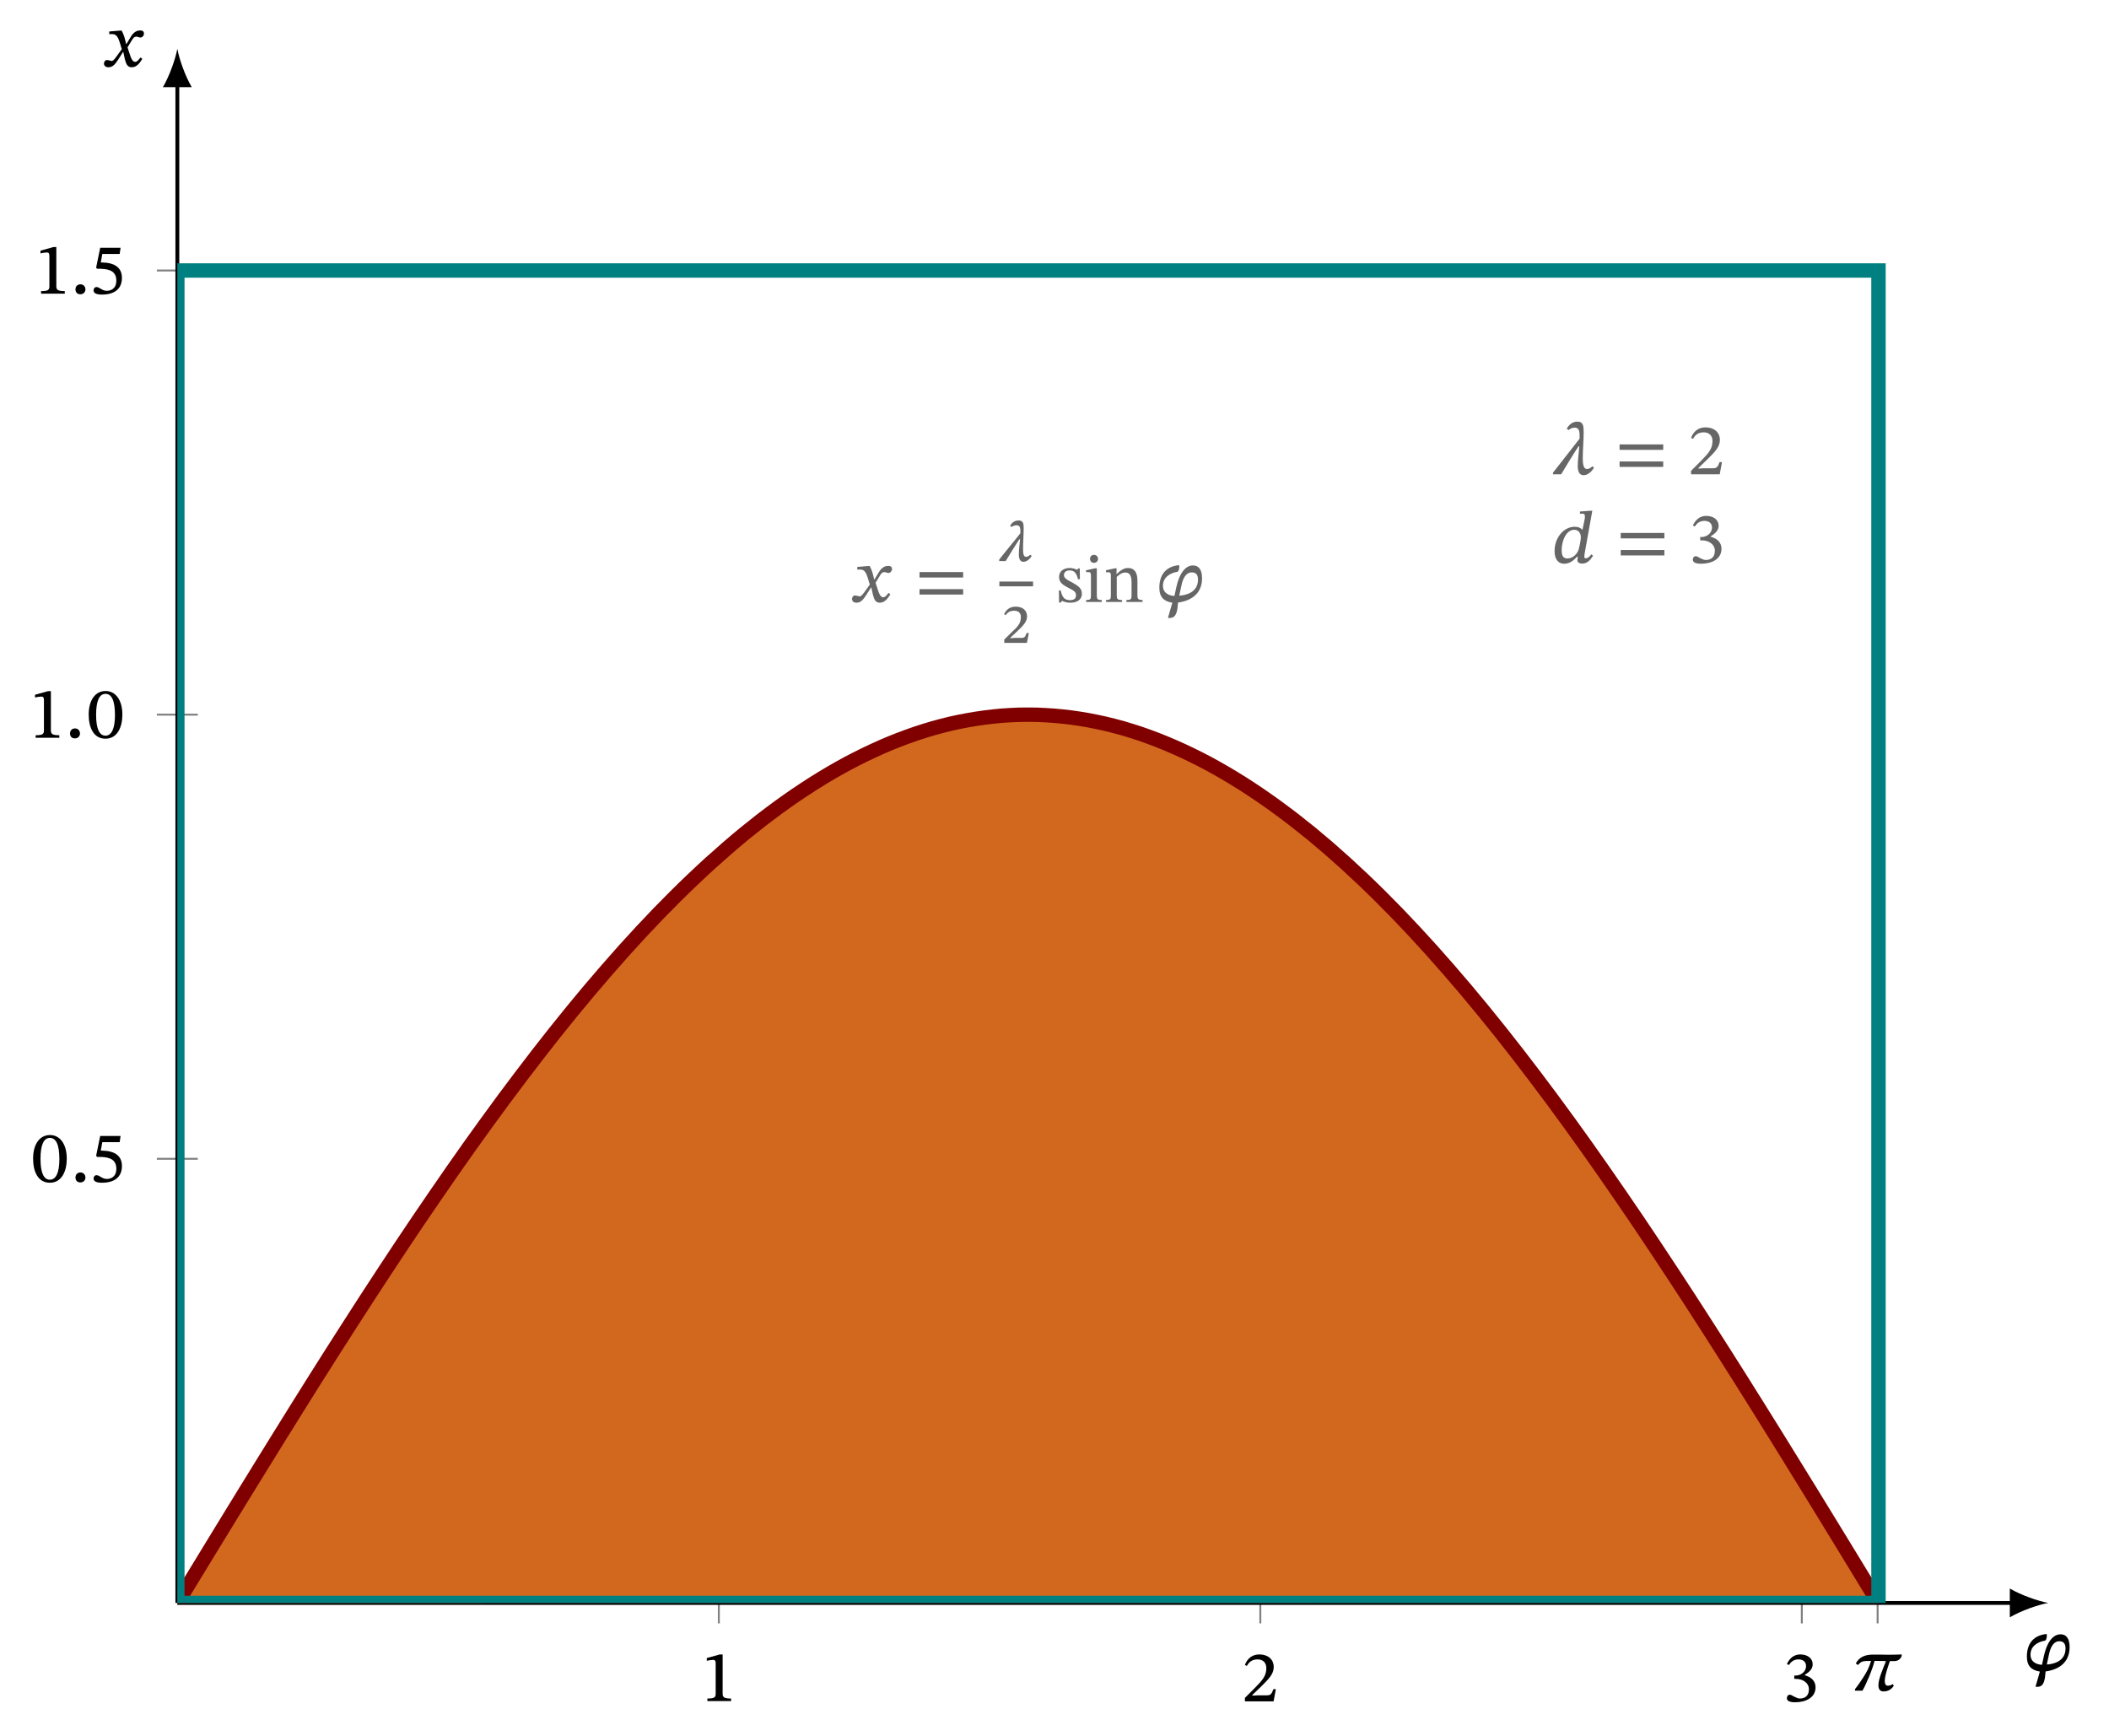 <?xml version="1.0" encoding="UTF-8"?>
<svg xmlns="http://www.w3.org/2000/svg" xmlns:xlink="http://www.w3.org/1999/xlink" width="218.294" height="179.676" viewBox="0 0 218.294 179.676">
<defs>
<g>
<g id="glyph-0-0">
<path d="M 3.125 0 L 3.125 -0.266 C 2.453 -0.266 2.25 -0.375 2.25 -0.75 L 2.25 -4.828 L 1.953 -4.828 L 0.609 -4.453 L 0.609 -4.172 C 0.797 -4.219 1.109 -4.266 1.266 -4.266 C 1.469 -4.266 1.531 -4.156 1.531 -3.906 L 1.531 -0.75 C 1.531 -0.375 1.375 -0.266 0.672 -0.266 L 0.672 0 Z M 3.125 0 "/>
</g>
<g id="glyph-0-1">
<path d="M 3.531 -1.266 L 3.281 -1.266 C 3.094 -0.781 3.016 -0.625 2.594 -0.625 L 1.656 -0.625 L 1.094 -0.594 L 1.094 -0.656 L 2 -1.531 C 2.797 -2.312 3.312 -2.844 3.312 -3.547 C 3.312 -4.375 2.688 -4.859 1.828 -4.859 C 1.078 -4.859 0.578 -4.438 0.328 -3.766 L 0.531 -3.672 C 0.797 -4.141 1.125 -4.344 1.656 -4.344 C 2.219 -4.344 2.547 -3.969 2.547 -3.453 C 2.547 -2.641 2.156 -2.203 1.359 -1.391 L 0.328 -0.359 L 0.328 0 L 3.297 0 Z M 3.531 -1.266 "/>
</g>
<g id="glyph-0-2">
<path d="M 0.609 -3.766 C 0.844 -4.156 1.172 -4.344 1.594 -4.344 C 2.047 -4.344 2.375 -4.109 2.375 -3.656 C 2.375 -3.047 1.812 -2.672 1.297 -2.672 L 1.156 -2.672 L 1.156 -2.328 L 1.312 -2.328 C 2.062 -2.328 2.672 -1.906 2.672 -1.25 C 2.672 -0.5 2.172 -0.297 1.75 -0.297 C 1.531 -0.297 1.469 -0.344 1.125 -0.5 C 0.859 -0.656 0.797 -0.688 0.703 -0.688 C 0.469 -0.688 0.391 -0.484 0.391 -0.328 C 0.391 -0.125 0.547 0.094 1.25 0.094 C 2.344 0.094 3.359 -0.391 3.359 -1.453 C 3.359 -2.156 2.844 -2.547 2.234 -2.703 L 2.234 -2.734 C 2.703 -3.047 3.062 -3.328 3.062 -3.844 C 3.062 -4.438 2.547 -4.859 1.781 -4.859 C 1.172 -4.859 0.688 -4.516 0.391 -3.859 Z M 0.609 -3.766 "/>
</g>
<g id="glyph-0-3">
<path d="M 5.141 -3.75 C 4.688 -3.734 4.203 -3.719 3.734 -3.719 C 3.219 -3.734 2.719 -3.734 2.188 -3.734 C 1.375 -3.734 0.75 -3.5 0.391 -2.812 L 0.625 -2.656 C 0.969 -3.078 1.156 -3.078 1.969 -3.078 C 1.766 -2.391 1.562 -1.984 1.125 -1.312 C 0.75 -0.734 0.672 -0.641 0.312 -0.156 L 0.312 0 L 1.078 0 C 1.422 -0.562 2.141 -2.234 2.328 -3.078 C 2.719 -3.078 3.125 -3.078 3.516 -3.062 C 3.172 -2.172 2.734 -1.234 2.734 -0.547 C 2.734 -0.203 2.875 0.078 3.25 0.078 C 3.766 0.078 4.094 -0.156 4.328 -0.516 L 4.203 -0.688 C 4.078 -0.594 3.953 -0.516 3.703 -0.516 C 3.438 -0.516 3.391 -0.797 3.391 -1 C 3.391 -1.594 3.797 -2.688 3.922 -3.062 C 4.109 -3.062 4.25 -3.062 4.375 -3.062 C 4.953 -3.062 5.125 -3.516 5.141 -3.609 Z M 5.141 -3.75 "/>
</g>
<g id="glyph-0-4">
<path d="M 3.844 -2.391 C 3.844 -3.953 3.109 -4.844 2.109 -4.844 C 1.047 -4.844 0.359 -3.906 0.359 -2.406 C 0.359 -1.062 0.859 0.094 2.094 0.094 C 3.328 0.094 3.844 -1.109 3.844 -2.391 Z M 3.078 -2.344 C 3.078 -0.938 2.719 -0.219 2.094 -0.219 C 1.469 -0.219 1.125 -0.922 1.125 -2.375 C 1.125 -3.844 1.469 -4.547 2.094 -4.547 C 2.734 -4.547 3.078 -3.859 3.078 -2.344 Z M 3.078 -2.344 "/>
</g>
<g id="glyph-0-5">
<path d="M 1.578 -0.438 C 1.578 -0.719 1.391 -0.969 1.062 -0.969 C 0.734 -0.969 0.547 -0.734 0.547 -0.453 C 0.547 -0.172 0.703 0.062 1.047 0.062 C 1.391 0.062 1.578 -0.188 1.578 -0.438 Z M 1.578 -0.438 "/>
</g>
<g id="glyph-0-6">
<path d="M 3 -4.109 L 3.094 -4.75 L 0.984 -4.75 L 0.562 -2.688 L 0.672 -2.578 C 0.766 -2.578 0.812 -2.578 1.031 -2.578 C 2.062 -2.547 2.656 -2.25 2.656 -1.328 C 2.656 -0.594 2.172 -0.297 1.656 -0.297 C 1.188 -0.297 0.906 -0.688 0.609 -0.688 C 0.422 -0.688 0.297 -0.531 0.297 -0.344 C 0.297 -0.062 0.578 0.094 1.172 0.094 C 2.391 0.094 3.234 -0.438 3.234 -1.641 C 3.234 -2.844 2.25 -3.188 1.375 -3.219 L 1.047 -3.234 L 1.203 -4.109 Z M 3 -4.109 "/>
</g>
<g id="glyph-0-7">
<path d="M 4.141 -5.391 L 3.906 -5.391 L 2.859 -5.312 L 2.859 -5.078 C 2.859 -5.078 3.016 -5.094 3.094 -5.094 C 3.328 -5.094 3.375 -4.969 3.375 -4.812 C 3.375 -4.719 3.359 -4.562 3.359 -4.562 L 3.125 -3.438 L 3.094 -3.438 C 2.922 -3.625 2.688 -3.734 2.328 -3.734 C 1.156 -3.734 0.234 -2.578 0.234 -1.219 C 0.234 -0.281 0.688 0.094 1.234 0.094 C 1.766 0.094 2.188 -0.219 2.547 -0.625 L 2.641 -0.625 C 2.641 -0.516 2.594 -0.406 2.594 -0.297 C 2.594 -0.078 2.766 0.078 3.094 0.078 C 3.688 0.078 3.984 -0.391 4.219 -0.734 L 4.031 -0.875 C 3.969 -0.781 3.734 -0.469 3.469 -0.469 C 3.375 -0.469 3.312 -0.5 3.312 -0.641 C 3.312 -0.75 3.359 -1.031 3.359 -1.031 Z M 2.734 -1.406 C 2.594 -0.922 2.125 -0.453 1.562 -0.453 C 1.156 -0.453 0.969 -0.688 0.969 -1.312 C 0.969 -2.328 1.469 -3.422 2.266 -3.422 C 2.703 -3.422 2.953 -3.078 2.953 -2.656 C 2.953 -2.422 2.875 -1.938 2.734 -1.406 Z M 2.734 -1.406 "/>
</g>
<g id="glyph-0-8">
<path d="M 5.047 -0.766 L 5.047 -1.328 L 0.531 -1.328 L 0.531 -0.766 Z M 5.047 -2.531 L 5.047 -3.094 L 0.531 -3.094 L 0.531 -2.531 Z M 5.047 -2.531 "/>
</g>
<g id="glyph-0-9">
<path d="M 3.125 -4.375 C 3.125 -4.984 3.078 -5.453 2.5 -5.453 C 1.969 -5.453 1.625 -5.156 1.375 -4.719 L 1.562 -4.578 C 1.781 -4.766 1.953 -4.828 2.234 -4.828 C 2.531 -4.828 2.703 -4.594 2.703 -4.094 C 2.703 -3.859 2.703 -3.844 2.703 -3.688 C 1.891 -2.625 0.781 -1.25 -0.047 -0.172 L -0.047 0 L 0.797 0 C 1.25 -0.766 2.344 -2.562 2.609 -2.906 L 2.672 -2.906 C 2.625 -2.156 2.516 -1.562 2.516 -0.859 C 2.516 -0.281 2.688 0.094 3.125 0.094 C 3.516 0.094 3.953 -0.25 4.188 -0.688 L 4.031 -0.828 C 3.812 -0.625 3.641 -0.547 3.469 -0.547 C 3.125 -0.547 3.031 -1.016 3.031 -1.656 C 3.031 -2.516 3.125 -3.422 3.125 -4.375 Z M 3.125 -4.375 "/>
</g>
<g id="glyph-0-10">
<path d="M 2.547 -2.328 L 2.516 -2.328 L 2.406 -2.781 C 2.344 -3.047 2.203 -3.453 2.047 -3.719 L 1.875 -3.719 L 0.766 -3.625 L 0.766 -3.344 C 0.766 -3.344 0.859 -3.359 0.969 -3.359 C 1.453 -3.375 1.625 -3.172 1.844 -2.516 L 2.062 -1.797 L 1.5 -1.016 C 1.188 -0.578 1.078 -0.578 1.031 -0.578 C 0.938 -0.578 0.672 -0.672 0.516 -0.672 C 0.344 -0.672 0.219 -0.484 0.219 -0.312 C 0.219 -0.125 0.344 0.078 0.688 0.078 C 1.156 0.078 1.406 -0.297 1.672 -0.688 L 2.188 -1.5 L 2.219 -1.5 L 2.375 -0.781 C 2.516 -0.219 2.672 0.078 3.094 0.078 C 3.656 0.078 3.969 -0.453 4.188 -0.797 L 4 -0.938 C 3.781 -0.656 3.641 -0.484 3.453 -0.484 C 3.219 -0.484 3.047 -0.719 2.828 -1.453 L 2.656 -1.984 L 3.141 -2.781 C 3.266 -2.969 3.359 -3.094 3.578 -3.094 C 3.656 -3.094 3.891 -3 3.984 -3 C 4.188 -3 4.359 -3.203 4.359 -3.391 C 4.359 -3.609 4.266 -3.734 3.953 -3.734 C 3.469 -3.734 3.156 -3.375 2.938 -2.984 Z M 2.547 -2.328 "/>
</g>
<g id="glyph-0-11">
<path d="M 1.938 -0.625 C 1.422 -0.641 0.75 -0.891 0.75 -1.672 C 0.75 -2.562 1.5 -3 2.25 -3.125 C 2.328 -3.141 2.438 -3.328 2.438 -3.609 C 2.438 -3.719 2.438 -3.781 2.406 -3.812 C 0.891 -3.656 0.375 -2.625 0.375 -1.484 C 0.375 -0.5 0.844 -0.062 1.719 0.078 L 1.266 1.656 L 1.469 1.656 C 2.172 1.656 2.25 0.875 2.312 0.062 C 3.609 -0.109 4.797 -0.812 4.797 -2.453 C 4.797 -3.406 4.406 -3.781 3.859 -3.781 C 3.047 -3.781 2.438 -2.906 2.141 -1.562 Z M 2.656 -1.672 C 2.812 -2.438 3.125 -3.062 3.734 -3.062 C 4.141 -3.062 4.375 -2.844 4.375 -2.312 C 4.375 -0.984 3.125 -0.688 2.438 -0.656 Z M 2.656 -1.672 "/>
</g>
<g id="glyph-1-0">
<path d="M 2.516 -3.406 C 2.516 -3.875 2.469 -4.203 2 -4.203 C 1.578 -4.203 1.312 -3.984 1.109 -3.656 L 1.281 -3.531 C 1.438 -3.656 1.578 -3.703 1.797 -3.703 C 2.016 -3.703 2.172 -3.578 2.172 -3.188 C 2.172 -3.016 2.172 -3 2.172 -2.875 C 1.531 -2.047 0.625 -0.984 -0.016 -0.156 L -0.016 0 L 0.656 0 C 1.016 -0.594 1.875 -1.984 2.062 -2.25 L 2.141 -2.25 C 2.094 -1.672 2.016 -1.203 2.016 -0.672 C 2.016 -0.219 2.156 0.078 2.5 0.078 C 2.812 0.078 3.156 -0.188 3.344 -0.531 L 3.203 -0.656 C 3.047 -0.5 2.891 -0.438 2.766 -0.438 C 2.5 -0.438 2.453 -0.781 2.453 -1.281 C 2.453 -1.938 2.516 -2.688 2.516 -3.406 Z M 2.516 -3.406 "/>
</g>
<g id="glyph-1-1">
<path d="M 2.828 -1.016 L 2.594 -1.016 C 2.453 -0.625 2.391 -0.516 2.062 -0.516 L 1.359 -0.516 L 0.906 -0.484 L 0.906 -0.531 L 1.578 -1.156 C 2.203 -1.75 2.641 -2.172 2.641 -2.734 C 2.641 -3.391 2.156 -3.75 1.453 -3.75 C 0.859 -3.75 0.484 -3.438 0.266 -2.969 L 0.438 -2.875 C 0.625 -3.172 0.891 -3.328 1.328 -3.328 C 1.766 -3.328 2 -3.062 2 -2.688 C 2 -2.031 1.719 -1.719 1.031 -1.078 L 0.281 -0.344 L 0.281 0 L 2.625 0 Z M 2.828 -1.016 "/>
</g>
<g id="glyph-2-0">
<path d="M 0.297 0.062 L 0.453 0.062 L 0.609 -0.109 L 0.625 -0.109 C 0.812 -0.031 1.031 0.078 1.453 0.078 C 2.094 0.078 2.656 -0.188 2.656 -0.859 C 2.656 -1.391 2.312 -1.656 1.656 -2.016 C 1.047 -2.328 0.797 -2.5 0.797 -2.781 C 0.797 -3.109 1.062 -3.266 1.391 -3.266 C 1.828 -3.266 2.094 -3.047 2.25 -2.359 L 2.453 -2.359 L 2.438 -3.469 L 2.281 -3.469 L 2.156 -3.328 C 1.969 -3.406 1.766 -3.516 1.391 -3.516 C 0.781 -3.516 0.297 -3.188 0.297 -2.594 C 0.297 -2.062 0.594 -1.812 1.25 -1.469 C 1.922 -1.141 2.047 -1 2.047 -0.672 C 2.047 -0.328 1.797 -0.188 1.438 -0.188 C 0.891 -0.188 0.625 -0.438 0.469 -1.188 L 0.281 -1.188 Z M 0.297 0.062 "/>
</g>
<g id="glyph-2-1">
<path d="M 1.859 0 L 1.859 -0.203 C 1.375 -0.203 1.344 -0.312 1.344 -0.734 L 1.344 -3.484 L 1.156 -3.484 L 0.234 -3.281 L 0.234 -3.078 C 0.234 -3.078 0.312 -3.094 0.422 -3.094 C 0.625 -3.094 0.734 -3.062 0.734 -2.75 L 0.734 -0.734 C 0.734 -0.312 0.719 -0.203 0.234 -0.203 L 0.234 0 Z M 1.047 -4.047 C 1.297 -4.047 1.469 -4.234 1.469 -4.469 C 1.469 -4.688 1.297 -4.875 1.047 -4.875 C 0.797 -4.875 0.641 -4.688 0.641 -4.469 C 0.641 -4.234 0.797 -4.047 1.047 -4.047 Z M 1.047 -4.047 "/>
</g>
<g id="glyph-2-2">
<path d="M 4.016 0 L 4.016 -0.203 C 3.531 -0.203 3.484 -0.328 3.484 -0.734 L 3.484 -2.219 C 3.484 -3.047 3.172 -3.516 2.516 -3.516 C 2.047 -3.516 1.734 -3.25 1.344 -2.906 L 1.312 -2.906 L 1.328 -3.484 L 1.156 -3.484 L 0.234 -3.281 L 0.234 -3.062 C 0.234 -3.062 0.312 -3.078 0.438 -3.078 C 0.625 -3.078 0.734 -3.031 0.734 -2.766 L 0.734 -0.734 C 0.734 -0.328 0.719 -0.203 0.234 -0.203 L 0.234 0 L 1.891 0 L 1.891 -0.203 C 1.375 -0.203 1.344 -0.328 1.344 -0.734 L 1.344 -2.594 C 1.562 -2.781 1.828 -3.047 2.219 -3.047 C 2.547 -3.047 2.875 -2.906 2.875 -2.047 L 2.875 -0.734 C 2.875 -0.328 2.859 -0.203 2.344 -0.203 L 2.344 0 Z M 4.016 0 "/>
</g>
</g>
<clipPath id="clip-0">
<path clip-rule="nonzero" d="M 18.355 74 L 195 74 L 195 165.926 L 18.355 165.926 Z M 18.355 74 "/>
</clipPath>
<clipPath id="clip-1">
<path clip-rule="nonzero" d="M 18.355 52 L 212 52 L 212 165.926 L 18.355 165.926 Z M 18.355 52 "/>
</clipPath>
<clipPath id="clip-2">
<path clip-rule="nonzero" d="M 18.355 27 L 196 27 L 196 165.926 L 18.355 165.926 Z M 18.355 27 "/>
</clipPath>
</defs>
<path fill="none" stroke-width="0.199" stroke-linecap="butt" stroke-linejoin="miter" stroke="rgb(50%, 50%, 50%)" stroke-opacity="1" stroke-miterlimit="10" d="M 56.218 -2.126 L 56.218 2.126 M 112.435 -2.126 L 112.435 2.126 M 168.651 -2.126 L 168.651 2.126 M 176.52 -2.126 L 176.52 2.126 " transform="matrix(0.997, 0, 0, -0.997, 18.354, 165.924)"/>
<path fill="none" stroke-width="0.199" stroke-linecap="butt" stroke-linejoin="miter" stroke="rgb(50%, 50%, 50%)" stroke-opacity="1" stroke-miterlimit="10" d="M -2.126 46.112 L 2.126 46.112 M -2.126 92.225 L 2.126 92.225 M -2.126 138.339 L 2.126 138.339 " transform="matrix(0.997, 0, 0, -0.997, 18.354, 165.924)"/>
<path fill="none" stroke-width="0.399" stroke-linecap="butt" stroke-linejoin="miter" stroke="rgb(0%, 0%, 0%)" stroke-opacity="1" stroke-miterlimit="10" d="M 0.002 -0.002 L 190.687 -0.002 " transform="matrix(0.997, 0, 0, -0.997, 18.354, 165.924)"/>
<path fill-rule="nonzero" fill="rgb(0%, 0%, 0%)" fill-opacity="1" d="M 212 165.926 C 210.941 165.727 209.219 165.129 208.027 164.434 L 208.027 167.414 C 209.219 166.719 210.941 166.121 212 165.926 "/>
<path fill="none" stroke-width="0.399" stroke-linecap="butt" stroke-linejoin="miter" stroke="rgb(0%, 0%, 0%)" stroke-opacity="1" stroke-miterlimit="10" d="M 0.002 -0.002 L 0.002 157.808 " transform="matrix(0.997, 0, 0, -0.997, 18.354, 165.924)"/>
<path fill-rule="nonzero" fill="rgb(0%, 0%, 0%)" fill-opacity="1" d="M 18.355 5.051 C 18.156 6.109 17.559 7.828 16.863 9.02 L 19.844 9.02 C 19.148 7.828 18.551 6.109 18.355 5.051 "/>
<g fill="rgb(0%, 0%, 0%)" fill-opacity="1">
<use xlink:href="#glyph-0-0" x="72.546" y="176.086"/>
</g>
<g fill="rgb(0%, 0%, 0%)" fill-opacity="1">
<use xlink:href="#glyph-0-1" x="128.527" y="176.115"/>
</g>
<g fill="rgb(0%, 0%, 0%)" fill-opacity="1">
<use xlink:href="#glyph-0-2" x="184.562" y="176.115"/>
</g>
<g fill="rgb(0%, 0%, 0%)" fill-opacity="1">
<use xlink:href="#glyph-0-3" x="191.694" y="175.008"/>
</g>
<g fill="rgb(0%, 0%, 0%)" fill-opacity="1">
<use xlink:href="#glyph-0-4" x="3.067" y="122.335"/>
<use xlink:href="#glyph-0-5" x="7.266" y="122.335"/>
<use xlink:href="#glyph-0-6" x="9.387" y="122.335"/>
</g>
<g fill="rgb(0%, 0%, 0%)" fill-opacity="1">
<use xlink:href="#glyph-0-0" x="3.016" y="76.371"/>
<use xlink:href="#glyph-0-5" x="6.701" y="76.371"/>
<use xlink:href="#glyph-0-4" x="8.822" y="76.371"/>
</g>
<g fill="rgb(0%, 0%, 0%)" fill-opacity="1">
<use xlink:href="#glyph-0-0" x="3.58" y="30.4"/>
<use xlink:href="#glyph-0-5" x="7.265" y="30.4"/>
<use xlink:href="#glyph-0-6" x="9.386" y="30.4"/>
</g>
<g clip-path="url(#clip-0)">
<path fill-rule="nonzero" fill="rgb(82.399%, 40.999%, 11.6%)" fill-opacity="1" d="M 18.355 165.926 C 18.355 165.926 19.637 163.816 20.133 163.008 C 20.625 162.199 21.418 160.902 21.91 160.094 C 22.402 159.289 23.195 157.992 23.688 157.188 C 24.18 156.383 24.973 155.09 25.465 154.289 C 25.961 153.484 26.75 152.199 27.246 151.402 C 27.738 150.602 28.527 149.324 29.023 148.531 C 29.516 147.734 30.309 146.465 30.801 145.676 C 31.293 144.883 32.086 143.625 32.578 142.84 C 33.07 142.055 33.863 140.805 34.355 140.027 C 34.852 139.25 35.641 138.012 36.137 137.242 C 36.629 136.473 37.418 135.246 37.914 134.484 C 38.406 133.723 39.199 132.512 39.691 131.762 C 40.184 131.008 40.977 129.812 41.469 129.07 C 41.961 128.332 42.754 127.148 43.246 126.418 C 43.742 125.688 44.531 124.523 45.027 123.805 C 45.52 123.086 46.309 121.938 46.805 121.23 C 47.297 120.523 48.09 119.398 48.582 118.703 C 49.074 118.012 49.867 116.91 50.359 116.23 C 50.852 115.547 51.645 114.469 52.137 113.801 C 52.633 113.133 53.422 112.078 53.918 111.426 C 54.41 110.773 55.199 109.738 55.695 109.102 C 56.188 108.465 56.98 107.457 57.473 106.836 C 57.965 106.215 58.758 105.238 59.25 104.633 C 59.742 104.031 60.535 103.078 61.027 102.492 C 61.523 101.906 62.312 100.98 62.809 100.414 C 63.301 99.844 64.09 98.949 64.586 98.398 C 65.078 97.852 65.871 96.984 66.363 96.453 C 66.855 95.922 67.648 95.09 68.141 94.578 C 68.633 94.07 69.426 93.266 69.918 92.777 C 70.414 92.285 71.203 91.516 71.699 91.047 C 72.191 90.578 72.98 89.84 73.477 89.391 C 73.969 88.945 74.762 88.242 75.254 87.816 C 75.746 87.387 76.539 86.719 77.031 86.312 C 77.523 85.91 78.316 85.281 78.809 84.898 C 79.305 84.516 80.094 83.922 80.59 83.562 C 81.082 83.203 81.871 82.645 82.367 82.309 C 82.859 81.973 83.652 81.453 84.145 81.141 C 84.637 80.824 85.43 80.344 85.922 80.055 C 86.414 79.766 87.207 79.32 87.699 79.055 C 88.195 78.793 88.984 78.387 89.48 78.148 C 89.973 77.91 90.762 77.543 91.258 77.324 C 91.75 77.109 92.543 76.781 93.035 76.594 C 93.527 76.402 94.32 76.117 94.812 75.949 C 95.305 75.785 96.098 75.535 96.59 75.395 C 97.086 75.254 97.875 75.051 98.371 74.934 C 98.863 74.82 99.652 74.656 100.148 74.57 C 100.641 74.48 101.434 74.355 101.926 74.293 C 102.418 74.227 103.211 74.145 103.703 74.102 C 104.195 74.062 104.988 74.023 105.48 74.008 C 105.977 73.996 106.766 73.996 107.262 74.008 C 107.754 74.023 108.543 74.066 109.039 74.105 C 109.531 74.145 110.324 74.227 110.816 74.289 C 111.309 74.355 112.102 74.477 112.594 74.566 C 113.086 74.656 113.879 74.82 114.371 74.934 C 114.867 75.051 115.656 75.25 116.152 75.391 C 116.645 75.531 117.434 75.781 117.93 75.945 C 118.422 76.113 119.215 76.398 119.707 76.59 C 120.199 76.781 120.992 77.109 121.484 77.324 C 121.977 77.539 122.77 77.902 123.262 78.145 C 123.758 78.383 124.547 78.789 125.043 79.051 C 125.535 79.316 126.324 79.762 126.82 80.051 C 127.312 80.34 128.105 80.82 128.598 81.133 C 129.09 81.445 129.883 81.969 130.375 82.305 C 130.867 82.641 131.66 83.199 132.152 83.559 C 132.648 83.918 133.438 84.512 133.934 84.895 C 134.426 85.277 135.215 85.902 135.711 86.309 C 136.203 86.715 136.996 87.383 137.488 87.809 C 137.98 88.238 138.773 88.938 139.266 89.387 C 139.758 89.836 140.551 90.57 141.043 91.039 C 141.539 91.508 142.328 92.277 142.824 92.77 C 143.316 93.258 144.105 94.062 144.602 94.57 C 145.094 95.082 145.887 95.918 146.379 96.445 C 146.871 96.977 147.664 97.844 148.156 98.391 C 148.648 98.941 149.441 99.836 149.934 100.406 C 150.43 100.973 151.219 101.898 151.715 102.484 C 152.207 103.07 152.996 104.023 153.492 104.625 C 153.984 105.227 154.777 106.207 155.27 106.828 C 155.762 107.449 156.555 108.457 157.047 109.094 C 157.539 109.73 158.332 110.762 158.824 111.414 C 159.32 112.066 160.109 113.125 160.605 113.789 C 161.098 114.457 161.887 115.539 162.383 116.219 C 162.875 116.898 163.668 118 164.16 118.695 C 164.652 119.391 165.445 120.516 165.938 121.223 C 166.43 121.93 167.223 123.074 167.715 123.793 C 168.211 124.512 169 125.676 169.496 126.406 C 169.988 127.137 170.777 128.32 171.273 129.062 C 171.766 129.801 172.559 131 173.051 131.75 C 173.543 132.5 174.336 133.715 174.828 134.473 C 175.32 135.234 176.113 136.461 176.605 137.23 C 177.102 138 177.891 139.242 178.387 140.02 C 178.879 140.793 179.668 142.043 180.164 142.828 C 180.656 143.609 181.449 144.875 181.941 145.664 C 182.434 146.453 183.227 147.723 183.719 148.516 C 184.211 149.312 185.004 150.59 185.496 151.391 C 185.992 152.188 186.781 153.473 187.277 154.277 C 187.77 155.078 188.559 156.371 189.055 157.176 C 189.547 157.984 190.34 159.273 190.832 160.082 C 191.324 160.891 192.117 162.188 192.609 162.996 C 193.102 163.809 194.387 165.914 194.387 165.914 "/>
</g>
<g clip-path="url(#clip-1)">
<path fill="none" stroke-width="1.494" stroke-linecap="butt" stroke-linejoin="miter" stroke="rgb(50%, 0%, 0%)" stroke-opacity="1" stroke-miterlimit="10" d="M 0.002 -0.002 C 0.002 -0.002 1.287 2.114 1.785 2.926 C 2.279 3.737 3.074 5.038 3.568 5.849 C 4.062 6.656 4.857 7.957 5.351 8.765 C 5.845 9.572 6.64 10.869 7.134 11.672 C 7.632 12.48 8.424 13.769 8.921 14.569 C 9.415 15.372 10.207 16.653 10.704 17.449 C 11.198 18.248 11.994 19.522 12.487 20.314 C 12.981 21.109 13.777 22.371 14.27 23.159 C 14.764 23.946 15.56 25.2 16.054 25.98 C 16.551 26.76 17.343 28.002 17.841 28.774 C 18.334 29.547 19.126 30.777 19.624 31.541 C 20.117 32.305 20.913 33.52 21.407 34.273 C 21.901 35.029 22.696 36.228 23.19 36.973 C 23.684 37.713 24.479 38.901 24.973 39.634 C 25.471 40.367 26.262 41.534 26.76 42.255 C 27.254 42.977 28.045 44.129 28.543 44.838 C 29.037 45.547 29.832 46.676 30.326 47.374 C 30.82 48.067 31.615 49.172 32.109 49.854 C 32.603 50.54 33.399 51.622 33.892 52.292 C 34.39 52.962 35.182 54.02 35.679 54.674 C 36.173 55.329 36.965 56.367 37.462 57.006 C 37.956 57.645 38.752 58.656 39.246 59.279 C 39.739 59.902 40.535 60.882 41.029 61.489 C 41.522 62.093 42.318 63.049 42.812 63.637 C 43.309 64.225 44.101 65.153 44.599 65.722 C 45.093 66.294 45.884 67.191 46.382 67.744 C 46.876 68.293 47.671 69.163 48.165 69.695 C 48.659 70.228 49.454 71.063 49.948 71.577 C 50.442 72.086 51.237 72.893 51.731 73.383 C 52.229 73.877 53.02 74.649 53.518 75.119 C 54.012 75.589 54.803 76.33 55.301 76.781 C 55.795 77.228 56.591 77.933 57.084 78.36 C 57.578 78.791 58.374 79.461 58.867 79.869 C 59.361 80.273 60.157 80.903 60.65 81.288 C 61.148 81.672 61.94 82.267 62.437 82.628 C 62.931 82.988 63.723 83.549 64.221 83.886 C 64.714 84.223 65.51 84.744 66.004 85.058 C 66.497 85.375 67.293 85.857 67.787 86.147 C 68.281 86.437 69.076 86.884 69.57 87.15 C 70.068 87.413 70.859 87.82 71.357 88.059 C 71.851 88.298 72.642 88.667 73.14 88.886 C 73.634 89.102 74.429 89.431 74.923 89.619 C 75.417 89.811 76.212 90.097 76.706 90.266 C 77.2 90.43 77.995 90.681 78.489 90.822 C 78.987 90.963 79.779 91.167 80.276 91.285 C 80.77 91.398 81.562 91.563 82.059 91.649 C 82.553 91.739 83.349 91.865 83.842 91.927 C 84.336 91.994 85.132 92.076 85.626 92.119 C 86.119 92.159 86.915 92.198 87.409 92.213 C 87.906 92.225 88.698 92.225 89.196 92.213 C 89.689 92.198 90.481 92.155 90.979 92.115 C 91.472 92.076 92.268 91.994 92.762 91.931 C 93.256 91.865 94.051 91.743 94.545 91.653 C 95.039 91.563 95.834 91.398 96.328 91.285 C 96.826 91.167 97.617 90.967 98.115 90.826 C 98.609 90.685 99.4 90.434 99.898 90.27 C 100.392 90.101 101.187 89.815 101.681 89.623 C 102.175 89.431 102.97 89.102 103.464 88.886 C 103.958 88.671 104.754 88.306 105.247 88.063 C 105.745 87.824 106.537 87.417 107.034 87.154 C 107.528 86.888 108.32 86.441 108.817 86.151 C 109.311 85.861 110.107 85.379 110.601 85.065 C 111.094 84.752 111.89 84.227 112.384 83.89 C 112.877 83.553 113.673 82.992 114.167 82.632 C 114.664 82.271 115.456 81.676 115.954 81.291 C 116.448 80.907 117.239 80.28 117.737 79.873 C 118.231 79.465 119.026 78.795 119.52 78.368 C 120.014 77.937 120.809 77.235 121.303 76.785 C 121.797 76.334 122.592 75.597 123.086 75.127 C 123.584 74.657 124.375 73.885 124.873 73.391 C 125.367 72.901 126.159 72.094 126.656 71.584 C 127.15 71.071 127.946 70.232 128.439 69.703 C 128.933 69.17 129.729 68.3 130.222 67.752 C 130.716 67.199 131.512 66.302 132.006 65.73 C 132.503 65.161 133.295 64.233 133.793 63.645 C 134.286 63.057 135.078 62.101 135.576 61.497 C 136.069 60.894 136.865 59.91 137.359 59.287 C 137.852 58.664 138.648 57.653 139.142 57.014 C 139.636 56.375 140.431 55.341 140.925 54.686 C 141.423 54.032 142.214 52.97 142.712 52.303 C 143.206 51.633 143.997 50.548 144.495 49.866 C 144.989 49.184 145.784 48.079 146.278 47.381 C 146.772 46.684 147.567 45.555 148.061 44.846 C 148.555 44.137 149.35 42.988 149.844 42.267 C 150.342 41.546 151.134 40.378 151.631 39.645 C 152.125 38.913 152.917 37.725 153.414 36.981 C 153.908 36.24 154.704 35.037 155.197 34.284 C 155.691 33.532 156.487 32.313 156.981 31.553 C 157.474 30.789 158.27 29.558 158.764 28.786 C 159.261 28.014 160.053 26.768 160.551 25.988 C 161.044 25.212 161.836 23.958 162.334 23.17 C 162.828 22.387 163.623 21.117 164.117 20.325 C 164.611 19.534 165.406 18.26 165.9 17.465 C 166.394 16.665 167.189 15.384 167.683 14.58 C 168.181 13.781 168.972 12.492 169.47 11.684 C 169.964 10.881 170.755 9.584 171.253 8.776 C 171.747 7.965 172.542 6.672 173.036 5.861 C 173.53 5.05 174.326 3.749 174.819 2.937 C 175.313 2.122 176.602 0.01 176.602 0.01 " transform="matrix(0.997, 0, 0, -0.997, 18.354, 165.924)"/>
</g>
<g clip-path="url(#clip-2)">
<path fill="none" stroke-width="1.494" stroke-linecap="butt" stroke-linejoin="miter" stroke="rgb(0%, 50%, 50%)" stroke-opacity="1" stroke-miterlimit="10" d="M 0.002 -0.002 L 176.61 -0.002 L 176.61 138.339 L 0.002 138.339 L 0.002 -0.002 " transform="matrix(0.997, 0, 0, -0.997, 18.354, 165.924)"/>
</g>
<g fill="rgb(39.999%, 39.999%, 39.999%)" fill-opacity="1">
<use xlink:href="#glyph-0-7" x="160.673" y="58.261"/>
</g>
<g fill="rgb(39.999%, 39.999%, 39.999%)" fill-opacity="1">
<use xlink:href="#glyph-0-8" x="167.225" y="58.261"/>
</g>
<g fill="rgb(39.999%, 39.999%, 39.999%)" fill-opacity="1">
<use xlink:href="#glyph-0-2" x="174.826" y="58.261"/>
</g>
<g fill="rgb(39.999%, 39.999%, 39.999%)" fill-opacity="1">
<use xlink:href="#glyph-0-9" x="160.793" y="49.097"/>
</g>
<g fill="rgb(39.999%, 39.999%, 39.999%)" fill-opacity="1">
<use xlink:href="#glyph-0-8" x="167.105" y="49.097"/>
</g>
<g fill="rgb(39.999%, 39.999%, 39.999%)" fill-opacity="1">
<use xlink:href="#glyph-0-1" x="174.706" y="49.097"/>
</g>
<g fill="rgb(39.999%, 39.999%, 39.999%)" fill-opacity="1">
<use xlink:href="#glyph-0-10" x="87.969" y="62.311"/>
</g>
<g fill="rgb(39.999%, 39.999%, 39.999%)" fill-opacity="1">
<use xlink:href="#glyph-0-8" x="94.644" y="62.311"/>
</g>
<g fill="rgb(39.999%, 39.999%, 39.999%)" fill-opacity="1">
<use xlink:href="#glyph-1-0" x="103.44" y="58.077"/>
</g>
<path fill="none" stroke-width="0.494" stroke-linecap="butt" stroke-linejoin="miter" stroke="rgb(39.999%, 39.999%, 39.999%)" stroke-opacity="1" stroke-miterlimit="10" d="M 0.001 -0.001 L 3.497 -0.001 " transform="matrix(0.997, 0, 0, -0.997, 103.44, 60.444)"/>
<g fill="rgb(39.999%, 39.999%, 39.999%)" fill-opacity="1">
<use xlink:href="#glyph-1-1" x="103.666" y="66.546"/>
</g>
<g fill="rgb(39.999%, 39.999%, 39.999%)" fill-opacity="1">
<use xlink:href="#glyph-2-0" x="109.324" y="62.311"/>
<use xlink:href="#glyph-2-1" x="112.184" y="62.311"/>
<use xlink:href="#glyph-2-2" x="114.247" y="62.311"/>
</g>
<g fill="rgb(39.999%, 39.999%, 39.999%)" fill-opacity="1">
<use xlink:href="#glyph-0-11" x="119.623" y="62.311"/>
</g>
<g fill="rgb(0%, 0%, 0%)" fill-opacity="1">
<use xlink:href="#glyph-0-11" x="209.42" y="172.953"/>
</g>
<g fill="rgb(0%, 0%, 0%)" fill-opacity="1">
<use xlink:href="#glyph-0-10" x="10.543" y="6.886"/>
</g>
</svg>
